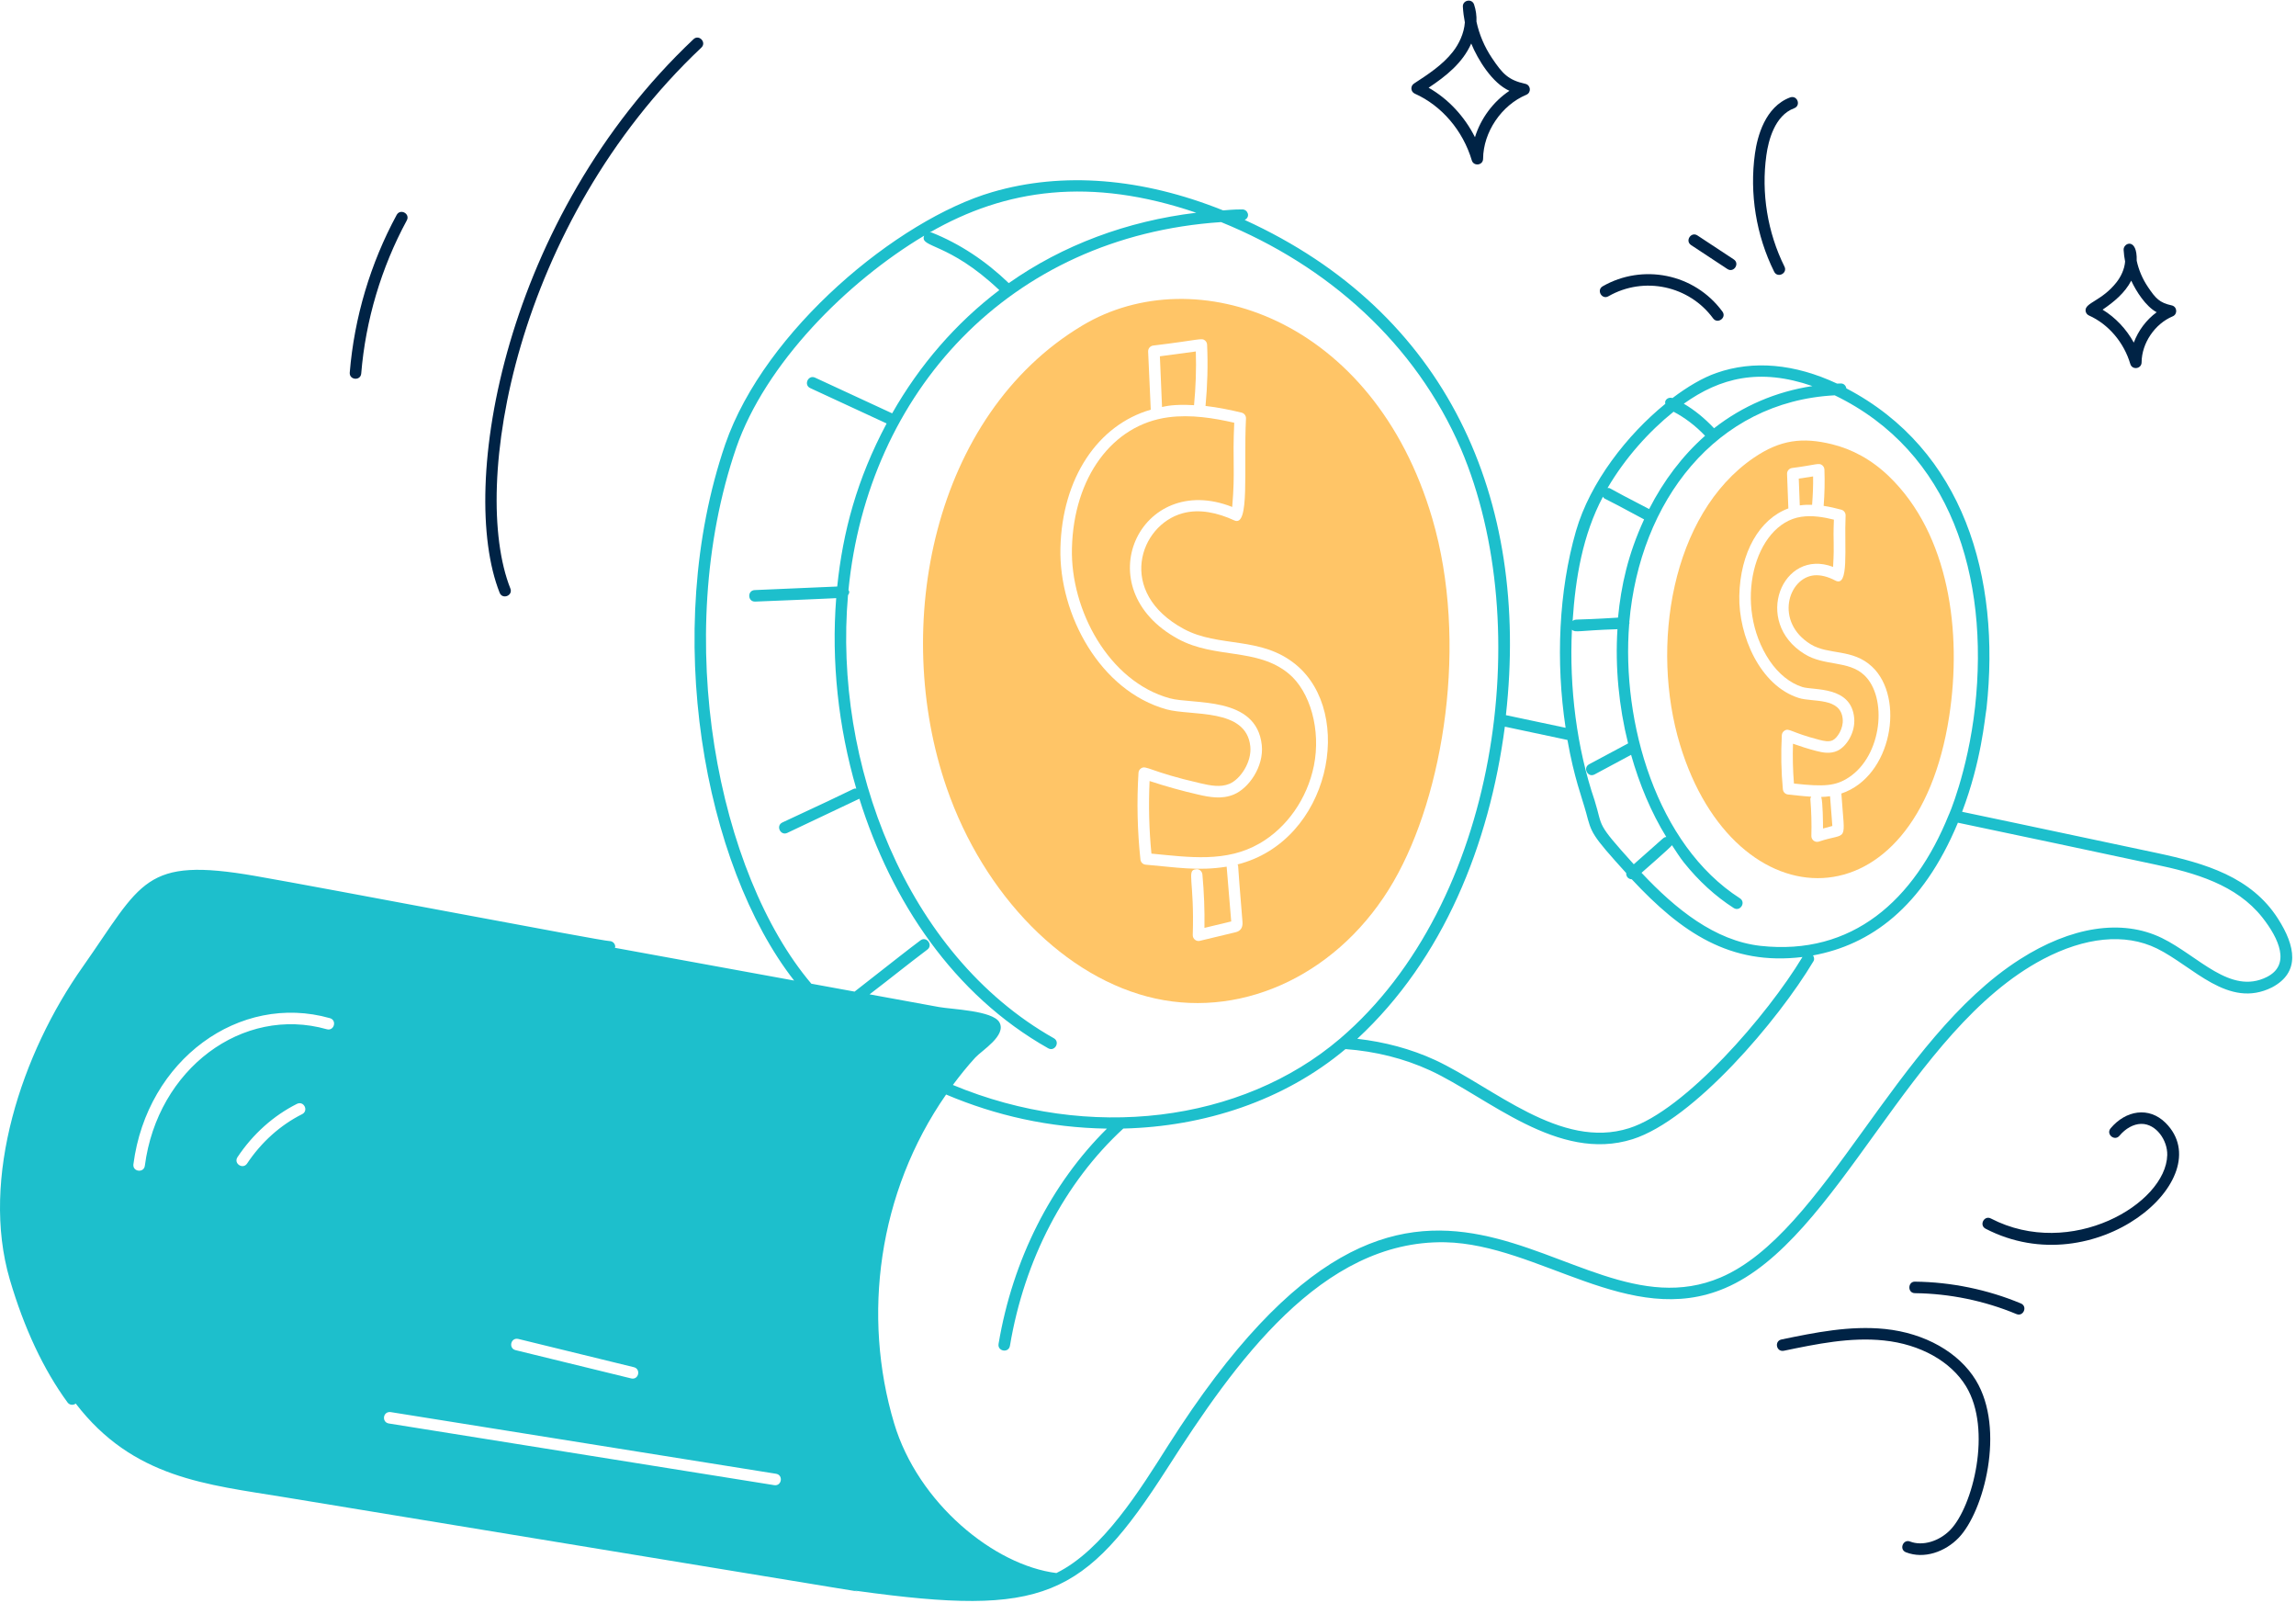 <svg xmlns="http://www.w3.org/2000/svg" width="596" height="416" viewBox="0 0 596 416" fill="none"><path d="M547.878 292.818C546.602 294.34 548.904 296.26 550.17 294.747C551.768 292.842 553.805 291.721 555.759 291.667H555.897C559.714 291.667 562.671 295.926 562.577 299.758C562.265 312.471 537.522 326.95 516.801 316.222C515.054 315.311 513.666 317.966 515.427 318.875C543.868 333.619 576.517 305.737 562.155 291.414C557.834 287.109 551.808 288.138 547.878 292.818Z" fill="#002345"></path><path d="M541.373 80.624C541.415 81.172 541.752 81.649 542.253 81.872C547.305 84.133 551.319 88.835 552.989 94.46C553.483 96.096 555.905 95.752 555.919 94.043C555.955 89.063 559.349 84.041 563.992 82.095C565.333 81.531 565.157 79.564 563.733 79.255C560.55 78.556 559.561 77.447 557.542 74.444C556.15 72.369 555.173 70.067 554.648 67.662C554.839 61.537 551.15 62.998 551.254 64.846C551.315 65.864 551.441 66.877 551.64 67.872C551.484 69.898 550.507 71.857 549.422 73.244C545.615 78.104 541.212 78.538 541.374 80.624H541.373ZM553.232 72.834C554.499 75.603 557.03 79.543 559.833 81.033C557.157 82.987 555.047 85.802 553.896 88.912C551.949 85.38 549.133 82.395 545.794 80.364C548.767 78.339 551.579 76.017 553.233 72.834H553.232Z" fill="#002345"></path><path d="M591.329 238.425C584.43 227.598 572.479 224.04 559.856 221.361C520.921 213.098 516.352 212.147 509.329 210.677C514.337 197.44 515.164 186.705 515.665 183.828C519.39 149.786 509.747 116.715 479.282 100.792C479.163 100.096 478.638 99.528 477.908 99.517C477.82 99.524 476.882 99.549 476.866 99.549C465.881 94.407 455.149 93.429 445.552 96.787C442.015 98.019 438.088 100.324 434.139 103.306C433.428 103.068 432.617 103.352 432.307 104.058C432.196 104.304 432.26 104.553 432.283 104.803C422.413 112.827 412.758 125.131 409.09 137.83C404.619 153.375 403.805 171.674 406.402 188.875C405.782 188.743 393.508 186.139 390.907 185.594C397.182 129.221 375.532 80.978 323.099 57.078C324.667 56.284 323.903 54.355 322.489 54.346C319.962 54.346 318.522 54.539 317.507 54.602C296.438 46.159 275.885 44.496 257.568 49.854C233.025 57.016 198.524 85.652 188.263 115.288C171.575 164.022 182.765 224.562 206.137 254.471C190.651 251.643 175.164 248.813 159.601 245.97C159.619 245.876 159.706 245.815 159.706 245.717C159.706 244.891 159.036 244.223 158.212 244.223C156.291 244.223 84.773 230.539 66.269 227.331C37.246 222.293 36.941 228.92 21.495 250.884C5.628 273.323 -5.155 305.772 2.541 332.047C6.261 344.707 11.3 355.443 17.529 363.956C18.015 364.633 18.969 364.766 19.614 364.282C19.632 364.269 19.628 364.244 19.645 364.23C34.57 383.679 53.701 385.239 73.908 388.563C259.787 419.139 215.829 411.953 222.658 412.896C270.883 419.559 281.365 414.841 303.048 380.981C320.467 353.775 342.956 321.769 375.151 322.389C399.529 322.919 423.037 344.867 447.79 334.29C477.108 321.85 495.538 267.247 530.379 248.903C541.152 243.239 551.575 242.07 559.903 246.152C569.307 250.764 578.399 261.957 589.793 256.231C597.139 252.333 595.876 245.505 591.327 238.426L591.329 238.425ZM559.235 224.314C569.845 226.517 580.513 229.611 587.22 238.04C591.585 243.561 594.706 250.407 588.414 253.554C578.959 258.29 570.695 248.093 561.231 243.456C550.774 238.34 537.54 240.507 524.301 248.973C491.94 269.63 473.583 320.052 446.645 331.522C405.318 349.109 369.972 270.022 303.249 375.09C296.017 386.505 286.255 402.326 274.22 408.233C258.079 406.224 238.314 390.139 232.097 369.368C223.779 341.578 227.864 309.523 245.59 284.048C258.512 289.525 272.39 292.659 287.345 292.901C272.856 307.234 262.876 326.884 259.209 348.765C258.891 350.721 261.826 351.204 262.163 349.259C265.905 326.907 276.357 306.91 291.591 292.879C312.542 292.384 333.271 285.671 349.265 272.258C357.082 272.839 364.485 274.693 371.264 277.808C386.313 284.795 404.399 301.76 423.791 295.641C439.684 290.608 461.621 264.747 470.742 249.456C471.04 248.954 470.918 248.407 470.629 247.948C485.466 245.214 499.023 235.618 508.236 213.506C525.291 217.077 542.292 220.694 559.237 224.317L559.235 224.314ZM512.687 183.501C510.803 200.435 505.659 212.092 505.857 211.474C505.857 211.48 505.861 211.485 505.86 211.491C496.934 233.595 480.841 248.107 456.959 245.464C445.162 244.124 435.012 235.988 426.11 226.506C426.673 226.012 433.6 219.973 434.017 219.351C435.038 220.876 436.011 222.46 437.13 223.858C440.94 228.621 445.275 232.587 450.031 235.643C451.699 236.701 453.307 234.192 451.648 233.123C430.051 219.259 420.834 187.502 422.915 161.89C422.929 161.796 423.01 161.733 423.006 161.636C423.004 161.578 422.945 161.548 422.936 161.491C425.627 130.169 445.372 104.197 476.259 102.592C506.446 117.176 516.408 149.624 512.689 183.501H512.687ZM413.938 207.742C409.296 194.123 407.323 178.477 408.045 163.438C409 164.248 409.649 163.617 419.86 163.287C419.247 173.159 420.221 183.291 422.624 192.925L412.516 198.337C410.767 199.276 412.192 201.915 413.926 200.977L423.403 195.896C425.587 203.598 428.626 210.86 432.539 217.21C431.608 217.436 433.011 216.478 424.098 224.295C414.07 213.175 416.205 215.028 413.937 207.741L413.938 207.742ZM470.47 100.191C461.057 101.618 452.351 105.342 444.936 111.137C442.491 108.545 439.866 106.4 437.081 104.77C446.506 98.056 456.708 95.435 470.47 100.191ZM434.428 106.851C437.323 108.372 440.068 110.433 442.605 113.091C436.787 118.227 431.868 124.694 428.085 132.103C415.823 125.817 418.447 126.754 417.29 126.65C421.833 118.879 428.081 111.931 434.428 106.851ZM416.094 128.905C416.821 129.796 414.568 128.16 426.78 134.793C422.581 143.917 420.806 152.001 420.01 160.282C407.824 161.054 409.188 160.517 408.223 161.158C408.969 149.973 410.821 138.844 416.094 128.903V128.905ZM406.878 192.034C408.652 202.038 410.628 206.868 411.733 210.926C413.147 216.225 412.991 216.484 422.135 226.581C422.058 227.393 422.642 228.167 423.578 228.192C436.418 241.971 449.107 250.66 467.885 248.36C458.816 263.427 437.417 288.192 422.887 292.788C405.034 298.449 387.698 282.141 372.518 275.093C366.241 272.207 359.451 270.404 352.327 269.587C374.661 248.908 386.608 219.183 390.633 188.583C391.251 188.713 392.346 188.94 406.88 192.032L406.878 192.034ZM310.526 55.21C292.519 57.377 275.879 63.604 261.859 73.472C255.798 67.646 249.069 63.224 241.84 60.343C241.664 60.278 241.491 60.354 241.311 60.354C261.051 48.965 283.135 45.874 310.526 55.209V55.21ZM191.091 116.26C198.648 94.432 219.762 73.181 239.929 61.147C239.922 61.163 239.9 61.166 239.893 61.183C238.652 64.361 246.156 62.742 259.404 75.292C248.168 83.807 238.722 94.714 231.588 107.269L211.589 98.01C209.803 97.175 208.531 99.901 210.336 100.723L230.151 109.897C222.424 124.387 218.786 138.054 217.329 152.213L195.91 153.136C193.978 153.22 194.036 156.126 195.976 156.126C196.597 156.126 217.683 155.236 217.062 155.223C215.77 171.648 217.614 188.655 222.272 204.659C221.074 204.716 224.575 203.515 203.101 213.442C201.298 214.285 202.614 217 204.38 216.143C205 215.85 224.276 206.718 223.077 207.286C231.377 233.853 247.439 258.13 272.086 272.046C273.812 273.019 275.269 270.406 273.557 269.442C234.925 247.63 216.359 197.662 220.124 154.477C220.31 154.215 220.466 153.922 220.451 153.577C220.443 153.397 220.31 153.28 220.245 153.125C225.275 101.969 261.86 61.318 316.975 57.638C344.679 68.894 367.442 89.135 379.25 116.538C398.853 162.555 388.833 234.527 347.867 269.531C347.847 269.549 347.827 269.558 347.808 269.578C322.313 291.321 282.703 296.312 247.35 281.567C249.195 279.094 251.113 276.693 253.174 274.451C254.876 272.601 261.365 268.707 259.424 265.303C257.681 262.248 247.06 261.947 243.755 261.344C237.752 260.248 231.74 259.15 225.726 258.051C231.72 253.47 235.129 250.659 240.714 246.442C242.31 245.252 240.466 242.853 238.917 244.055C235.101 246.921 233.642 248.115 221.838 257.341C220.977 257.182 211.611 255.473 210.61 255.29C186.441 226.815 174.193 165.611 191.093 116.261L191.091 116.26ZM163.832 357.723L133.824 350.386C131.935 349.917 132.568 347.04 134.537 347.477L164.547 354.814C166.433 355.283 165.8 358.193 163.834 357.723H163.832ZM78.426 289.147C72.777 291.98 67.841 296.408 64.143 301.952C63.068 303.577 60.545 301.972 61.655 300.293C65.638 294.317 70.972 289.539 77.082 286.472C78.887 285.606 80.174 288.261 78.426 289.148V289.147ZM84.823 267.106C62.958 260.926 40.87 277.386 37.599 302.531C37.343 304.475 34.378 304.117 34.631 302.145C38.16 274.99 62.176 257.587 85.641 264.232C87.535 264.762 86.738 267.649 84.823 267.106ZM200.974 385.424L100.929 369.418C99.029 369.107 99.368 366.234 101.397 366.462L201.442 382.469C203.4 382.79 202.924 385.734 200.974 385.424Z" fill="#1DBFCC"></path><path d="M309.951 105.154C310.391 100.518 310.564 95.838 310.414 91.21L301.085 92.465L301.642 105.623C302.561 105.461 304.367 104.849 309.949 105.152L309.951 105.154Z" fill="#FFC567"></path><path d="M326.953 218.893C334.063 214.804 339.332 207.268 341.061 198.727C342.925 189.503 340.149 179.427 334.459 174.765C326.288 168.07 315.415 171.015 305.858 165.845C281.583 152.698 295.954 122.123 319.86 131.565C320.669 122.162 319.904 119.872 320.386 109.711C315.176 108.514 309.176 107.515 303.275 108.296C288.747 110.213 278.694 123.876 278.255 142.307C277.865 158.298 287.82 176.862 303.632 181.213C309.673 182.885 326.192 180.493 327.537 193.393C328.11 198.936 324.161 204.59 320.246 206.198C317.167 207.471 314.001 206.9 311.011 206.204C306.817 205.246 302.581 204.066 298.41 202.688C298.118 208.973 298.276 215.294 298.889 221.528C308.721 222.466 318.278 223.89 326.953 218.893Z" fill="#FFC567"></path><path d="M361.764 228.733C374.827 206.137 381.177 166.607 371.813 134.618C356.567 82.541 310.245 66.934 280.941 84.484C242.152 107.715 231.259 162.553 245.74 204.456C255.377 232.343 276.533 254.002 299.934 259.137C323.335 264.27 348.109 252.357 361.766 228.733H361.764ZM296.038 223.064C295.238 215.633 295.068 208.057 295.53 200.55C295.559 200.082 295.805 199.656 296.195 199.398C297.582 198.488 298.293 200.227 311.681 203.29C314.298 203.897 316.84 204.365 319.112 203.429C321.975 202.256 324.977 197.746 324.557 193.697C323.521 183.659 309.267 185.871 302.838 184.099C285.628 179.354 274.849 159.546 275.265 142.239C275.695 124.078 284.972 110.276 298.717 106.322C298.32 97.535 298.007 90.595 298.036 91.229C298.007 90.453 298.567 89.786 299.332 89.68C311.424 88.226 311.9 87.609 312.804 88.36C313.125 88.63 313.317 89.02 313.34 89.441C313.584 94.712 313.426 100.059 312.934 105.349C316.234 105.727 319.397 106.392 322.291 107.084C322.985 107.254 323.471 107.896 323.435 108.615C322.781 121.734 324.496 136.982 320.38 135.042C316.203 133.116 311.405 131.977 306.996 133.201C295.771 136.249 289.761 153.75 307.282 163.217C316.429 168.156 327.242 164.992 336.351 172.452C351.786 185.09 345.332 218.207 321.256 224.335C321.6 225.571 320.965 220.598 322.529 239.288C322.646 240.819 321.934 241.66 320.717 241.941L311.459 244.161C310.576 244.395 309.592 243.699 309.618 242.659C310.079 228.268 307.908 225.828 310.494 225.59C311.288 225.426 312.048 226.122 312.124 226.94C312.55 231.543 312.726 236.198 312.655 240.802L319.602 239.131L318.418 224.917C310.913 226.118 305.179 225.055 297.397 224.399C296.684 224.341 296.117 223.779 296.035 223.066L296.038 223.064Z" fill="#FFC567"></path><path d="M470.388 131.002C470.573 128.567 470.693 126.106 470.648 123.642L466.927 124.209L467.191 131.16C468.272 131.006 469.337 130.973 470.388 131.002Z" fill="#FFC567"></path><path d="M472.757 206.821C473.181 208.103 473.228 213.669 473.22 215.014L475.644 214.354L475.049 206.635C474.286 206.74 473.523 206.801 472.759 206.821H472.757Z" fill="#FFC567"></path><path d="M455.263 118.789C433.705 133.505 428.428 167.958 436.095 193.247C450.262 239.968 497.461 241.295 505.98 185.871C509.32 164.139 506.031 138.712 490.313 123.593C485.802 119.255 480.747 116.554 475.497 115.277C467.965 113.443 462.174 114.073 455.263 118.79V118.789ZM479.083 133.785C478.701 142.245 480.074 152.618 476.378 150.644C474.409 149.609 472.575 149.172 470.951 149.306H470.945C464.148 149.937 460.614 161.403 470.004 167.193C474.671 170.067 480.837 168.245 485.941 173.006C494.569 181.064 491.146 201.534 477.985 205.933C478.902 219.354 479.896 215.804 472.084 218.426C471.11 218.689 470.173 217.935 470.197 216.941C470.284 213.764 470.197 210.556 469.939 207.408C469.919 207.163 470.058 206.972 470.147 206.759C467.785 206.611 465.806 206.361 464.144 206.188C463.432 206.117 462.871 205.551 462.801 204.839C462.362 200.224 462.275 195.498 462.527 190.802C462.556 190.323 462.807 189.884 463.216 189.628C464.442 188.839 464.764 190.061 472.195 191.982C473.486 192.321 474.719 192.584 475.718 192.116C476.909 191.561 478.558 189.079 478.335 186.613C477.816 180.894 470.575 182.283 466.96 181.146C456.875 177.985 451.279 164.965 451.491 154.63C451.725 143.356 456.733 134.685 464.224 131.943L463.888 122.997C463.859 122.237 464.408 121.577 465.156 121.461C471.601 120.629 472.155 120.015 473.042 120.76C473.368 121.029 473.568 121.426 473.586 121.852C473.712 125.004 473.63 128.168 473.389 131.283C475.005 131.53 476.559 131.887 477.983 132.279C478.654 132.466 479.111 133.091 479.082 133.786L479.083 133.785Z" fill="#FFC567"></path><path d="M467.541 134.123C455.358 135.965 449.711 157.145 459.374 171.487C461.67 174.874 464.685 177.294 467.856 178.292C470.779 179.215 480.553 177.925 481.316 186.343C481.655 190.046 479.353 193.714 476.993 194.825C475.089 195.719 473.131 195.315 471.443 194.878C469.45 194.358 467.436 193.733 465.426 193.008C465.316 196.473 465.397 199.931 465.677 203.342C473.587 204.231 476.541 203.964 479.908 201.759C488.623 196.051 490.012 180.896 483.897 175.191C479.791 171.358 473.611 172.934 468.44 169.74C454.853 161.375 462.651 142.123 475.837 147.121C476.225 140.208 475.781 141.495 476.047 134.859C473.407 134.199 470.427 133.69 467.541 134.123Z" fill="#FFC567"></path><path d="M489.34 344.899C480.171 343.965 471.157 345.815 462.441 347.618C460.536 348.017 461.06 350.905 463.044 350.548C471.539 348.793 480.335 346.954 489.027 347.877C498.438 348.847 506.408 353.297 510.35 359.777C517.176 371.007 512.131 390.953 506.269 397.029C503.327 400.055 499.017 401.285 495.834 400.06C494.001 399.33 492.901 402.132 494.749 402.846C499.487 404.692 504.952 402.699 508.417 399.103C515.004 392.286 520.609 370.895 512.909 358.224C508.483 350.953 499.67 345.973 489.343 344.901L489.34 344.899Z" fill="#002345"></path><path d="M497.129 332.613C495.227 332.52 495.062 335.588 497.093 335.603C506.047 335.7 515.149 337.568 523.427 341.023C525.241 341.784 526.409 339.029 524.572 338.263C515.946 334.663 506.456 332.711 497.131 332.614L497.129 332.613Z" fill="#002345"></path><path d="M182.055 12.355C183.496 11.002 181.434 8.812 180.006 10.185C130.928 56.485 118.738 126.176 129.697 153.829C130.429 155.67 133.207 154.571 132.483 152.732C121.918 126.089 133.793 57.906 182.057 12.356L182.055 12.355Z" fill="#002345"></path><path d="M102.967 55.774C96.16 68.314 91.952 82.463 90.79 96.678C90.629 98.657 93.616 98.906 93.768 96.919C94.901 83.113 98.989 69.381 105.596 57.197C106.539 55.457 103.919 54.043 102.967 55.774Z" fill="#002345"></path><path d="M367.049 21.682C366.054 22.336 366.179 23.825 367.254 24.304C374.223 27.409 379.751 33.884 382.055 41.625C382.538 43.224 384.971 42.942 384.984 41.208C385.038 34.281 389.759 27.294 396.21 24.593C397.557 24.027 397.368 22.061 395.951 21.754C391.477 20.771 390.019 19.126 387.269 15.031C385.335 12.15 383.984 8.948 383.266 5.615C383.327 4.083 383.121 2.589 382.645 1.179C382.099 -0.471 379.635 0.006 379.733 1.739C379.812 3.107 379.986 4.471 380.252 5.814C380.047 8.702 378.679 11.475 377.136 13.44C374.483 16.84 370.703 19.3 367.049 21.682ZM381.904 11.294C383.633 15.506 387.385 21.6 391.822 23.568C387.608 26.365 384.358 30.779 382.876 35.607C380.151 30.194 375.925 25.66 370.842 22.765C375.377 19.747 379.668 16.343 381.904 11.293V11.294Z" fill="#002345"></path><path d="M416.045 74.287C414.313 75.277 415.841 77.878 417.528 76.879C426.809 71.581 438.5 74.185 444.693 82.625C445.855 84.19 448.282 82.452 447.105 80.852C439.783 70.901 426.33 68.408 416.046 74.287H416.045Z" fill="#002345"></path><path d="M450.045 67.313L440.634 61.11C439.003 60.013 437.32 62.512 438.982 63.606L448.393 69.81C450.037 70.906 451.699 68.402 450.045 67.313Z" fill="#002345"></path><path d="M465.732 28.09C467.568 27.407 466.587 24.635 464.695 25.281C458.178 27.704 456.171 35.445 455.556 39.847C454.103 50.228 455.87 61.122 460.536 70.503C461.398 72.267 464.096 70.944 463.212 69.177C458.812 60.327 457.147 50.055 458.522 40.258C459.041 36.52 460.674 29.967 465.733 28.092L465.732 28.09Z" fill="#002345"></path></svg>